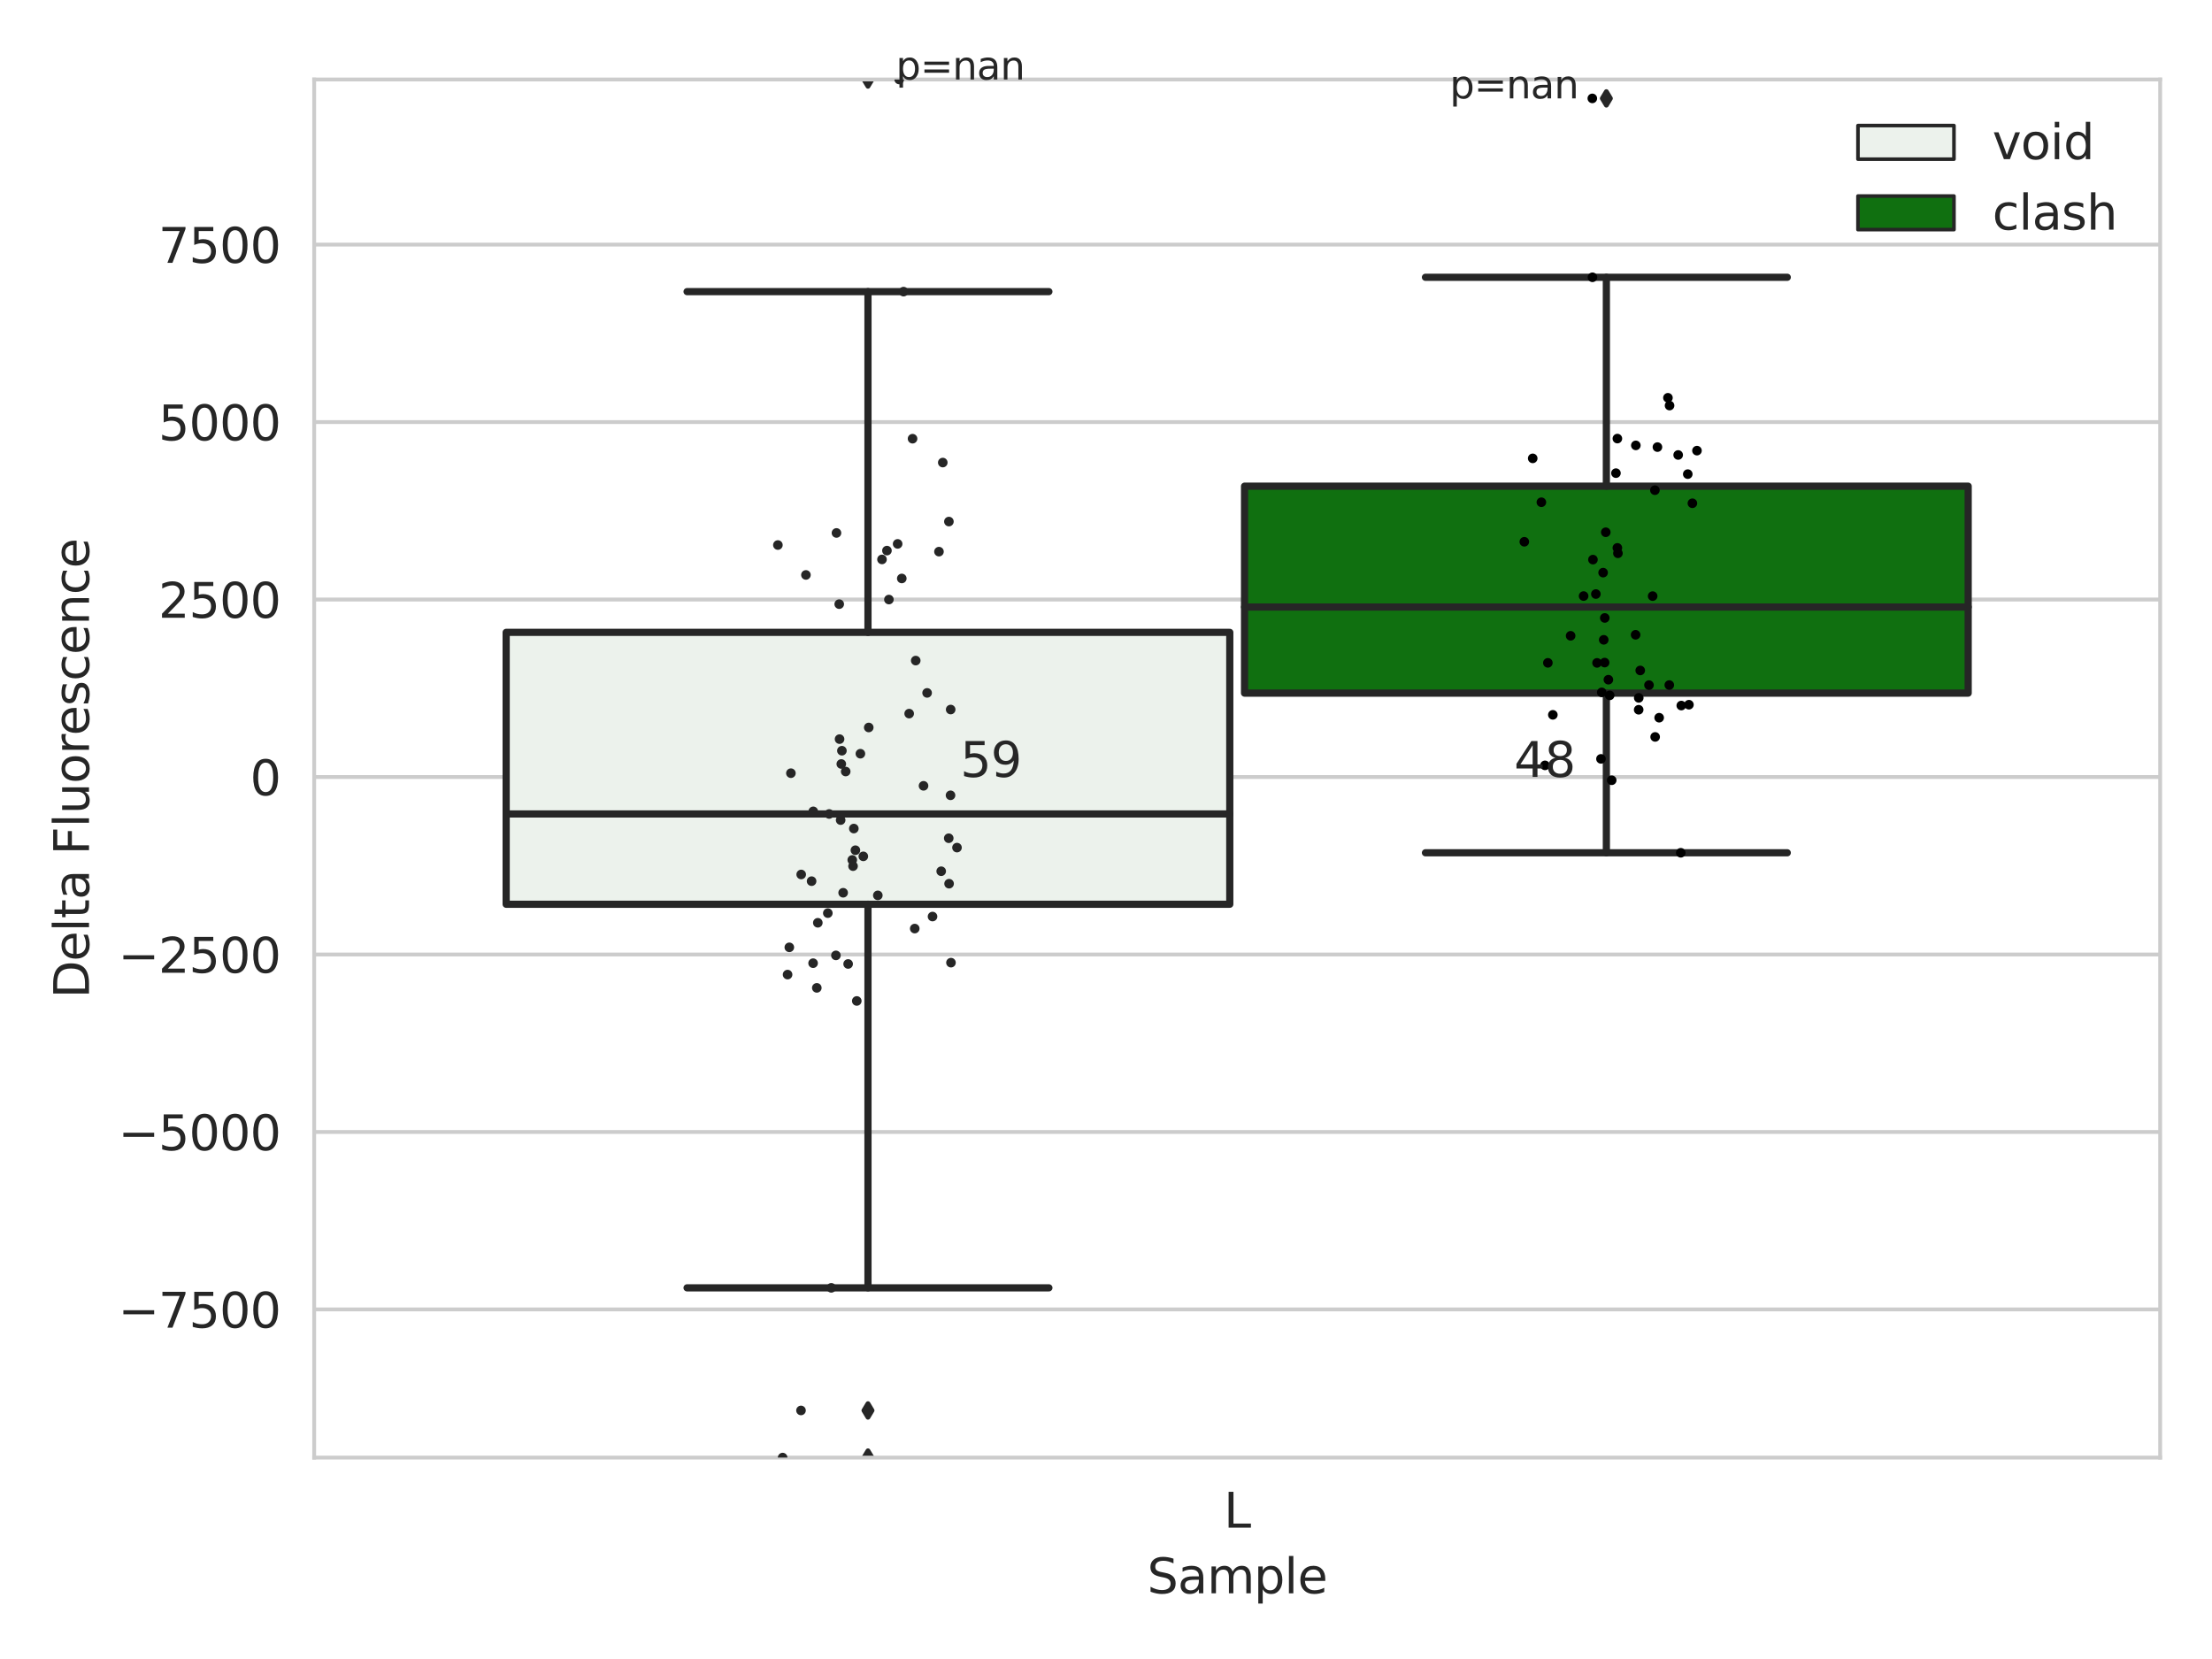 <?xml version="1.0" encoding="utf-8" standalone="no"?>
<!DOCTYPE svg PUBLIC "-//W3C//DTD SVG 1.1//EN"
  "http://www.w3.org/Graphics/SVG/1.1/DTD/svg11.dtd">
<svg xmlns:xlink="http://www.w3.org/1999/xlink" width="460.8pt" height="345.6pt" viewBox="0 0 460.8 345.6" xmlns="http://www.w3.org/2000/svg" version="1.1">
 <defs>
  <style type="text/css">*{stroke-linejoin: round; stroke-linecap: butt}</style>
 </defs>
 <g id="figure_1">
  <g id="patch_1">
   <path d="M 0 345.6 
L 460.8 345.6 
L 460.8 0 
L 0 0 
z
" style="fill: #ffffff"/>
  </g>
  <g id="axes_1">
   <g id="patch_2">
    <path d="M 65.45 303.64 
L 450 303.64 
L 450 16.561 
L 65.45 16.561 
z
" style="fill: #ffffff"/>
   </g>
   <g id="matplotlib.axis_1">
    <g id="xtick_1">
     <g id="text_1">
      <!-- L -->
      <g style="fill: #262626" transform="translate(254.939 318.238)scale(0.1 -0.1)">
       <defs>
        <path id="DejaVuSans-4c" d="M 628 4666 
L 1259 4666 
L 1259 531 
L 3531 531 
L 3531 0 
L 628 0 
L 628 4666 
z
" transform="scale(0.016)"/>
       </defs>
       <use xlink:href="#DejaVuSans-4c"/>
      </g>
     </g>
    </g>
    <g id="text_2">
     <!-- Sample -->
     <g style="fill: #262626" transform="translate(238.977 331.917)scale(0.1 -0.1)">
      <defs>
       <path id="DejaVuSans-53" d="M 3425 4513 
L 3425 3897 
Q 3066 4069 2747 4153 
Q 2428 4238 2131 4238 
Q 1616 4238 1336 4038 
Q 1056 3838 1056 3469 
Q 1056 3159 1242 3001 
Q 1428 2844 1947 2747 
L 2328 2669 
Q 3034 2534 3370 2195 
Q 3706 1856 3706 1288 
Q 3706 609 3251 259 
Q 2797 -91 1919 -91 
Q 1588 -91 1214 -16 
Q 841 59 441 206 
L 441 856 
Q 825 641 1194 531 
Q 1563 422 1919 422 
Q 2459 422 2753 634 
Q 3047 847 3047 1241 
Q 3047 1584 2836 1778 
Q 2625 1972 2144 2069 
L 1759 2144 
Q 1053 2284 737 2584 
Q 422 2884 422 3419 
Q 422 4038 858 4394 
Q 1294 4750 2059 4750 
Q 2388 4750 2728 4690 
Q 3069 4631 3425 4513 
z
" transform="scale(0.016)"/>
       <path id="DejaVuSans-61" d="M 2194 1759 
Q 1497 1759 1228 1600 
Q 959 1441 959 1056 
Q 959 750 1161 570 
Q 1363 391 1709 391 
Q 2188 391 2477 730 
Q 2766 1069 2766 1631 
L 2766 1759 
L 2194 1759 
z
M 3341 1997 
L 3341 0 
L 2766 0 
L 2766 531 
Q 2569 213 2275 61 
Q 1981 -91 1556 -91 
Q 1019 -91 701 211 
Q 384 513 384 1019 
Q 384 1609 779 1909 
Q 1175 2209 1959 2209 
L 2766 2209 
L 2766 2266 
Q 2766 2663 2505 2880 
Q 2244 3097 1772 3097 
Q 1472 3097 1187 3025 
Q 903 2953 641 2809 
L 641 3341 
Q 956 3463 1253 3523 
Q 1550 3584 1831 3584 
Q 2591 3584 2966 3190 
Q 3341 2797 3341 1997 
z
" transform="scale(0.016)"/>
       <path id="DejaVuSans-6d" d="M 3328 2828 
Q 3544 3216 3844 3400 
Q 4144 3584 4550 3584 
Q 5097 3584 5394 3201 
Q 5691 2819 5691 2113 
L 5691 0 
L 5113 0 
L 5113 2094 
Q 5113 2597 4934 2840 
Q 4756 3084 4391 3084 
Q 3944 3084 3684 2787 
Q 3425 2491 3425 1978 
L 3425 0 
L 2847 0 
L 2847 2094 
Q 2847 2600 2669 2842 
Q 2491 3084 2119 3084 
Q 1678 3084 1418 2786 
Q 1159 2488 1159 1978 
L 1159 0 
L 581 0 
L 581 3500 
L 1159 3500 
L 1159 2956 
Q 1356 3278 1631 3431 
Q 1906 3584 2284 3584 
Q 2666 3584 2933 3390 
Q 3200 3197 3328 2828 
z
" transform="scale(0.016)"/>
       <path id="DejaVuSans-70" d="M 1159 525 
L 1159 -1331 
L 581 -1331 
L 581 3500 
L 1159 3500 
L 1159 2969 
Q 1341 3281 1617 3432 
Q 1894 3584 2278 3584 
Q 2916 3584 3314 3078 
Q 3713 2572 3713 1747 
Q 3713 922 3314 415 
Q 2916 -91 2278 -91 
Q 1894 -91 1617 61 
Q 1341 213 1159 525 
z
M 3116 1747 
Q 3116 2381 2855 2742 
Q 2594 3103 2138 3103 
Q 1681 3103 1420 2742 
Q 1159 2381 1159 1747 
Q 1159 1113 1420 752 
Q 1681 391 2138 391 
Q 2594 391 2855 752 
Q 3116 1113 3116 1747 
z
" transform="scale(0.016)"/>
       <path id="DejaVuSans-6c" d="M 603 4863 
L 1178 4863 
L 1178 0 
L 603 0 
L 603 4863 
z
" transform="scale(0.016)"/>
       <path id="DejaVuSans-65" d="M 3597 1894 
L 3597 1613 
L 953 1613 
Q 991 1019 1311 708 
Q 1631 397 2203 397 
Q 2534 397 2845 478 
Q 3156 559 3463 722 
L 3463 178 
Q 3153 47 2828 -22 
Q 2503 -91 2169 -91 
Q 1331 -91 842 396 
Q 353 884 353 1716 
Q 353 2575 817 3079 
Q 1281 3584 2069 3584 
Q 2775 3584 3186 3129 
Q 3597 2675 3597 1894 
z
M 3022 2063 
Q 3016 2534 2758 2815 
Q 2500 3097 2075 3097 
Q 1594 3097 1305 2825 
Q 1016 2553 972 2059 
L 3022 2063 
z
" transform="scale(0.016)"/>
      </defs>
      <use xlink:href="#DejaVuSans-53"/>
      <use xlink:href="#DejaVuSans-61" x="63.477"/>
      <use xlink:href="#DejaVuSans-6d" x="124.756"/>
      <use xlink:href="#DejaVuSans-70" x="222.168"/>
      <use xlink:href="#DejaVuSans-6c" x="285.645"/>
      <use xlink:href="#DejaVuSans-65" x="313.428"/>
     </g>
    </g>
   </g>
   <g id="matplotlib.axis_2">
    <g id="ytick_1">
     <g id="line2d_1">
      <path d="M 65.45 272.779 
L 450 272.779 
" clip-path="url(#pb7d5bf8431)" style="fill: none; stroke: #cccccc; stroke-width: 0.8; stroke-linecap: round"/>
     </g>
     <g id="text_3">
      <!-- −7500 -->
      <g style="fill: #262626" transform="translate(24.62 276.578)scale(0.1 -0.1)">
       <defs>
        <path id="DejaVuSans-2212" d="M 678 2272 
L 4684 2272 
L 4684 1741 
L 678 1741 
L 678 2272 
z
" transform="scale(0.016)"/>
        <path id="DejaVuSans-37" d="M 525 4666 
L 3525 4666 
L 3525 4397 
L 1831 0 
L 1172 0 
L 2766 4134 
L 525 4134 
L 525 4666 
z
" transform="scale(0.016)"/>
        <path id="DejaVuSans-35" d="M 691 4666 
L 3169 4666 
L 3169 4134 
L 1269 4134 
L 1269 2991 
Q 1406 3038 1543 3061 
Q 1681 3084 1819 3084 
Q 2600 3084 3056 2656 
Q 3513 2228 3513 1497 
Q 3513 744 3044 326 
Q 2575 -91 1722 -91 
Q 1428 -91 1123 -41 
Q 819 9 494 109 
L 494 744 
Q 775 591 1075 516 
Q 1375 441 1709 441 
Q 2250 441 2565 725 
Q 2881 1009 2881 1497 
Q 2881 1984 2565 2268 
Q 2250 2553 1709 2553 
Q 1456 2553 1204 2497 
Q 953 2441 691 2322 
L 691 4666 
z
" transform="scale(0.016)"/>
        <path id="DejaVuSans-30" d="M 2034 4250 
Q 1547 4250 1301 3770 
Q 1056 3291 1056 2328 
Q 1056 1369 1301 889 
Q 1547 409 2034 409 
Q 2525 409 2770 889 
Q 3016 1369 3016 2328 
Q 3016 3291 2770 3770 
Q 2525 4250 2034 4250 
z
M 2034 4750 
Q 2819 4750 3233 4129 
Q 3647 3509 3647 2328 
Q 3647 1150 3233 529 
Q 2819 -91 2034 -91 
Q 1250 -91 836 529 
Q 422 1150 422 2328 
Q 422 3509 836 4129 
Q 1250 4750 2034 4750 
z
" transform="scale(0.016)"/>
       </defs>
       <use xlink:href="#DejaVuSans-2212"/>
       <use xlink:href="#DejaVuSans-37" x="83.789"/>
       <use xlink:href="#DejaVuSans-35" x="147.412"/>
       <use xlink:href="#DejaVuSans-30" x="211.035"/>
       <use xlink:href="#DejaVuSans-30" x="274.658"/>
      </g>
     </g>
    </g>
    <g id="ytick_2">
     <g id="line2d_2">
      <path d="M 65.45 235.808 
L 450 235.808 
" clip-path="url(#pb7d5bf8431)" style="fill: none; stroke: #cccccc; stroke-width: 0.8; stroke-linecap: round"/>
     </g>
     <g id="text_4">
      <!-- −5000 -->
      <g style="fill: #262626" transform="translate(24.62 239.607)scale(0.1 -0.1)">
       <use xlink:href="#DejaVuSans-2212"/>
       <use xlink:href="#DejaVuSans-35" x="83.789"/>
       <use xlink:href="#DejaVuSans-30" x="147.412"/>
       <use xlink:href="#DejaVuSans-30" x="211.035"/>
       <use xlink:href="#DejaVuSans-30" x="274.658"/>
      </g>
     </g>
    </g>
    <g id="ytick_3">
     <g id="line2d_3">
      <path d="M 65.45 198.837 
L 450 198.837 
" clip-path="url(#pb7d5bf8431)" style="fill: none; stroke: #cccccc; stroke-width: 0.8; stroke-linecap: round"/>
     </g>
     <g id="text_5">
      <!-- −2500 -->
      <g style="fill: #262626" transform="translate(24.62 202.636)scale(0.1 -0.1)">
       <defs>
        <path id="DejaVuSans-32" d="M 1228 531 
L 3431 531 
L 3431 0 
L 469 0 
L 469 531 
Q 828 903 1448 1529 
Q 2069 2156 2228 2338 
Q 2531 2678 2651 2914 
Q 2772 3150 2772 3378 
Q 2772 3750 2511 3984 
Q 2250 4219 1831 4219 
Q 1534 4219 1204 4116 
Q 875 4013 500 3803 
L 500 4441 
Q 881 4594 1212 4672 
Q 1544 4750 1819 4750 
Q 2544 4750 2975 4387 
Q 3406 4025 3406 3419 
Q 3406 3131 3298 2873 
Q 3191 2616 2906 2266 
Q 2828 2175 2409 1742 
Q 1991 1309 1228 531 
z
" transform="scale(0.016)"/>
       </defs>
       <use xlink:href="#DejaVuSans-2212"/>
       <use xlink:href="#DejaVuSans-32" x="83.789"/>
       <use xlink:href="#DejaVuSans-35" x="147.412"/>
       <use xlink:href="#DejaVuSans-30" x="211.035"/>
       <use xlink:href="#DejaVuSans-30" x="274.658"/>
      </g>
     </g>
    </g>
    <g id="ytick_4">
     <g id="line2d_4">
      <path d="M 65.45 161.866 
L 450 161.866 
" clip-path="url(#pb7d5bf8431)" style="fill: none; stroke: #cccccc; stroke-width: 0.8; stroke-linecap: round"/>
     </g>
     <g id="text_6">
      <!-- 0 -->
      <g style="fill: #262626" transform="translate(52.087 165.665)scale(0.1 -0.1)">
       <use xlink:href="#DejaVuSans-30"/>
      </g>
     </g>
    </g>
    <g id="ytick_5">
     <g id="line2d_5">
      <path d="M 65.45 124.895 
L 450 124.895 
" clip-path="url(#pb7d5bf8431)" style="fill: none; stroke: #cccccc; stroke-width: 0.8; stroke-linecap: round"/>
     </g>
     <g id="text_7">
      <!-- 2500 -->
      <g style="fill: #262626" transform="translate(33 128.694)scale(0.1 -0.1)">
       <use xlink:href="#DejaVuSans-32"/>
       <use xlink:href="#DejaVuSans-35" x="63.623"/>
       <use xlink:href="#DejaVuSans-30" x="127.246"/>
       <use xlink:href="#DejaVuSans-30" x="190.869"/>
      </g>
     </g>
    </g>
    <g id="ytick_6">
     <g id="line2d_6">
      <path d="M 65.45 87.924 
L 450 87.924 
" clip-path="url(#pb7d5bf8431)" style="fill: none; stroke: #cccccc; stroke-width: 0.8; stroke-linecap: round"/>
     </g>
     <g id="text_8">
      <!-- 5000 -->
      <g style="fill: #262626" transform="translate(33 91.723)scale(0.1 -0.1)">
       <use xlink:href="#DejaVuSans-35"/>
       <use xlink:href="#DejaVuSans-30" x="63.623"/>
       <use xlink:href="#DejaVuSans-30" x="127.246"/>
       <use xlink:href="#DejaVuSans-30" x="190.869"/>
      </g>
     </g>
    </g>
    <g id="ytick_7">
     <g id="line2d_7">
      <path d="M 65.45 50.953 
L 450 50.953 
" clip-path="url(#pb7d5bf8431)" style="fill: none; stroke: #cccccc; stroke-width: 0.8; stroke-linecap: round"/>
     </g>
     <g id="text_9">
      <!-- 7500 -->
      <g style="fill: #262626" transform="translate(33 54.752)scale(0.1 -0.1)">
       <use xlink:href="#DejaVuSans-37"/>
       <use xlink:href="#DejaVuSans-35" x="63.623"/>
       <use xlink:href="#DejaVuSans-30" x="127.246"/>
       <use xlink:href="#DejaVuSans-30" x="190.869"/>
      </g>
     </g>
    </g>
    <g id="text_10">
     <!-- Delta Fluorescence -->
     <g style="fill: #262626" transform="translate(18.541 207.967)rotate(-90)scale(0.1 -0.1)">
      <defs>
       <path id="DejaVuSans-44" d="M 1259 4147 
L 1259 519 
L 2022 519 
Q 2988 519 3436 956 
Q 3884 1394 3884 2338 
Q 3884 3275 3436 3711 
Q 2988 4147 2022 4147 
L 1259 4147 
z
M 628 4666 
L 1925 4666 
Q 3281 4666 3915 4102 
Q 4550 3538 4550 2338 
Q 4550 1131 3912 565 
Q 3275 0 1925 0 
L 628 0 
L 628 4666 
z
" transform="scale(0.016)"/>
       <path id="DejaVuSans-74" d="M 1172 4494 
L 1172 3500 
L 2356 3500 
L 2356 3053 
L 1172 3053 
L 1172 1153 
Q 1172 725 1289 603 
Q 1406 481 1766 481 
L 2356 481 
L 2356 0 
L 1766 0 
Q 1100 0 847 248 
Q 594 497 594 1153 
L 594 3053 
L 172 3053 
L 172 3500 
L 594 3500 
L 594 4494 
L 1172 4494 
z
" transform="scale(0.016)"/>
       <path id="DejaVuSans-20" transform="scale(0.016)"/>
       <path id="DejaVuSans-46" d="M 628 4666 
L 3309 4666 
L 3309 4134 
L 1259 4134 
L 1259 2759 
L 3109 2759 
L 3109 2228 
L 1259 2228 
L 1259 0 
L 628 0 
L 628 4666 
z
" transform="scale(0.016)"/>
       <path id="DejaVuSans-75" d="M 544 1381 
L 544 3500 
L 1119 3500 
L 1119 1403 
Q 1119 906 1312 657 
Q 1506 409 1894 409 
Q 2359 409 2629 706 
Q 2900 1003 2900 1516 
L 2900 3500 
L 3475 3500 
L 3475 0 
L 2900 0 
L 2900 538 
Q 2691 219 2414 64 
Q 2138 -91 1772 -91 
Q 1169 -91 856 284 
Q 544 659 544 1381 
z
M 1991 3584 
L 1991 3584 
z
" transform="scale(0.016)"/>
       <path id="DejaVuSans-6f" d="M 1959 3097 
Q 1497 3097 1228 2736 
Q 959 2375 959 1747 
Q 959 1119 1226 758 
Q 1494 397 1959 397 
Q 2419 397 2687 759 
Q 2956 1122 2956 1747 
Q 2956 2369 2687 2733 
Q 2419 3097 1959 3097 
z
M 1959 3584 
Q 2709 3584 3137 3096 
Q 3566 2609 3566 1747 
Q 3566 888 3137 398 
Q 2709 -91 1959 -91 
Q 1206 -91 779 398 
Q 353 888 353 1747 
Q 353 2609 779 3096 
Q 1206 3584 1959 3584 
z
" transform="scale(0.016)"/>
       <path id="DejaVuSans-72" d="M 2631 2963 
Q 2534 3019 2420 3045 
Q 2306 3072 2169 3072 
Q 1681 3072 1420 2755 
Q 1159 2438 1159 1844 
L 1159 0 
L 581 0 
L 581 3500 
L 1159 3500 
L 1159 2956 
Q 1341 3275 1631 3429 
Q 1922 3584 2338 3584 
Q 2397 3584 2469 3576 
Q 2541 3569 2628 3553 
L 2631 2963 
z
" transform="scale(0.016)"/>
       <path id="DejaVuSans-73" d="M 2834 3397 
L 2834 2853 
Q 2591 2978 2328 3040 
Q 2066 3103 1784 3103 
Q 1356 3103 1142 2972 
Q 928 2841 928 2578 
Q 928 2378 1081 2264 
Q 1234 2150 1697 2047 
L 1894 2003 
Q 2506 1872 2764 1633 
Q 3022 1394 3022 966 
Q 3022 478 2636 193 
Q 2250 -91 1575 -91 
Q 1294 -91 989 -36 
Q 684 19 347 128 
L 347 722 
Q 666 556 975 473 
Q 1284 391 1588 391 
Q 1994 391 2212 530 
Q 2431 669 2431 922 
Q 2431 1156 2273 1281 
Q 2116 1406 1581 1522 
L 1381 1569 
Q 847 1681 609 1914 
Q 372 2147 372 2553 
Q 372 3047 722 3315 
Q 1072 3584 1716 3584 
Q 2034 3584 2315 3537 
Q 2597 3491 2834 3397 
z
" transform="scale(0.016)"/>
       <path id="DejaVuSans-63" d="M 3122 3366 
L 3122 2828 
Q 2878 2963 2633 3030 
Q 2388 3097 2138 3097 
Q 1578 3097 1268 2742 
Q 959 2388 959 1747 
Q 959 1106 1268 751 
Q 1578 397 2138 397 
Q 2388 397 2633 464 
Q 2878 531 3122 666 
L 3122 134 
Q 2881 22 2623 -34 
Q 2366 -91 2075 -91 
Q 1284 -91 818 406 
Q 353 903 353 1747 
Q 353 2603 823 3093 
Q 1294 3584 2113 3584 
Q 2378 3584 2631 3529 
Q 2884 3475 3122 3366 
z
" transform="scale(0.016)"/>
       <path id="DejaVuSans-6e" d="M 3513 2113 
L 3513 0 
L 2938 0 
L 2938 2094 
Q 2938 2591 2744 2837 
Q 2550 3084 2163 3084 
Q 1697 3084 1428 2787 
Q 1159 2491 1159 1978 
L 1159 0 
L 581 0 
L 581 3500 
L 1159 3500 
L 1159 2956 
Q 1366 3272 1645 3428 
Q 1925 3584 2291 3584 
Q 2894 3584 3203 3211 
Q 3513 2838 3513 2113 
z
" transform="scale(0.016)"/>
      </defs>
      <use xlink:href="#DejaVuSans-44"/>
      <use xlink:href="#DejaVuSans-65" x="77.002"/>
      <use xlink:href="#DejaVuSans-6c" x="138.525"/>
      <use xlink:href="#DejaVuSans-74" x="166.309"/>
      <use xlink:href="#DejaVuSans-61" x="205.518"/>
      <use xlink:href="#DejaVuSans-20" x="266.797"/>
      <use xlink:href="#DejaVuSans-46" x="298.584"/>
      <use xlink:href="#DejaVuSans-6c" x="356.104"/>
      <use xlink:href="#DejaVuSans-75" x="383.887"/>
      <use xlink:href="#DejaVuSans-6f" x="447.266"/>
      <use xlink:href="#DejaVuSans-72" x="508.447"/>
      <use xlink:href="#DejaVuSans-65" x="547.311"/>
      <use xlink:href="#DejaVuSans-73" x="608.834"/>
      <use xlink:href="#DejaVuSans-63" x="660.934"/>
      <use xlink:href="#DejaVuSans-65" x="715.914"/>
      <use xlink:href="#DejaVuSans-6e" x="777.438"/>
      <use xlink:href="#DejaVuSans-63" x="840.816"/>
      <use xlink:href="#DejaVuSans-65" x="895.797"/>
     </g>
    </g>
   </g>
   <g id="patch_3">
    <path d="M 105.443 188.371 
L 256.187 188.371 
L 256.187 131.731 
L 105.443 131.731 
L 105.443 188.371 
z
" clip-path="url(#pb7d5bf8431)" style="fill: #ecf2ec; stroke: #262626; stroke-width: 1.5; stroke-linejoin: miter"/>
   </g>
   <g id="patch_4">
    <path d="M 259.263 144.39 
L 410.007 144.39 
L 410.007 101.279 
L 259.263 101.279 
L 259.263 144.39 
z
" clip-path="url(#pb7d5bf8431)" style="fill: #107010; stroke: #262626; stroke-width: 1.5; stroke-linejoin: miter"/>
   </g>
   <g id="patch_5">
    <path d="M 257.725 161.866 
L 257.725 161.866 
L 257.725 161.866 
L 257.725 161.866 
z
" clip-path="url(#pb7d5bf8431)" style="fill: #ecf2ec; stroke: #262626; stroke-width: 0.75; stroke-linejoin: miter"/>
   </g>
   <g id="patch_6">
    <path d="M 257.725 161.866 
L 257.725 161.866 
L 257.725 161.866 
L 257.725 161.866 
z
" clip-path="url(#pb7d5bf8431)" style="fill: #107010; stroke: #262626; stroke-width: 0.75; stroke-linejoin: miter"/>
   </g>
   <g id="PathCollection_1"/>
   <g id="PathCollection_2"/>
   <g id="line2d_8">
    <path d="M 180.815 188.371 
L 180.815 268.28 
" clip-path="url(#pb7d5bf8431)" style="fill: none; stroke: #262626; stroke-width: 1.5; stroke-linecap: round"/>
   </g>
   <g id="line2d_9">
    <path d="M 180.815 131.731 
L 180.815 60.751 
" clip-path="url(#pb7d5bf8431)" style="fill: none; stroke: #262626; stroke-width: 1.5; stroke-linecap: round"/>
   </g>
   <g id="line2d_10">
    <path d="M 143.129 268.28 
L 218.501 268.28 
" clip-path="url(#pb7d5bf8431)" style="fill: none; stroke: #262626; stroke-width: 1.5; stroke-linecap: round"/>
   </g>
   <g id="line2d_11">
    <path d="M 143.129 60.751 
L 218.501 60.751 
" clip-path="url(#pb7d5bf8431)" style="fill: none; stroke: #262626; stroke-width: 1.5; stroke-linecap: round"/>
   </g>
   <g id="line2d_12">
    <defs>
     <path id="m6f745f5bfc" d="M -0 1.414 
L 0.849 0 
L 0 -1.414 
L -0.849 -0 
z
" style="stroke: #262626; stroke-linejoin: miter"/>
    </defs>
    <g clip-path="url(#pb7d5bf8431)">
     <use xlink:href="#m6f745f5bfc" x="180.815" y="303.64" style="fill: #262626; stroke: #262626; stroke-linejoin: miter"/>
     <use xlink:href="#m6f745f5bfc" x="180.815" y="293.822" style="fill: #262626; stroke: #262626; stroke-linejoin: miter"/>
     <use xlink:href="#m6f745f5bfc" x="180.815" y="16.561" style="fill: #262626; stroke: #262626; stroke-linejoin: miter"/>
    </g>
   </g>
   <g id="line2d_13">
    <path d="M 334.635 144.39 
L 334.635 177.649 
" clip-path="url(#pb7d5bf8431)" style="fill: none; stroke: #262626; stroke-width: 1.5; stroke-linecap: round"/>
   </g>
   <g id="line2d_14">
    <path d="M 334.635 101.279 
L 334.635 57.765 
" clip-path="url(#pb7d5bf8431)" style="fill: none; stroke: #262626; stroke-width: 1.5; stroke-linecap: round"/>
   </g>
   <g id="line2d_15">
    <path d="M 296.949 177.649 
L 372.321 177.649 
" clip-path="url(#pb7d5bf8431)" style="fill: none; stroke: #262626; stroke-width: 1.5; stroke-linecap: round"/>
   </g>
   <g id="line2d_16">
    <path d="M 296.949 57.765 
L 372.321 57.765 
" clip-path="url(#pb7d5bf8431)" style="fill: none; stroke: #262626; stroke-width: 1.5; stroke-linecap: round"/>
   </g>
   <g id="line2d_17">
    <g clip-path="url(#pb7d5bf8431)">
     <use xlink:href="#m6f745f5bfc" x="334.635" y="20.498" style="fill: #262626; stroke: #262626; stroke-linejoin: miter"/>
    </g>
   </g>
   <g id="line2d_18">
    <path d="M 105.443 169.564 
L 256.187 169.564 
" clip-path="url(#pb7d5bf8431)" style="fill: none; stroke: #262626; stroke-width: 1.5; stroke-linecap: round"/>
   </g>
   <g id="line2d_19">
    <path d="M 259.263 126.455 
L 410.007 126.455 
" clip-path="url(#pb7d5bf8431)" style="fill: none; stroke: #262626; stroke-width: 1.5; stroke-linecap: round"/>
   </g>
   <g id="patch_7">
    <path d="M 65.45 303.64 
L 65.45 16.561 
" style="fill: none; stroke: #cccccc; stroke-width: 0.8; stroke-linejoin: miter; stroke-linecap: square"/>
   </g>
   <g id="patch_8">
    <path d="M 450 303.64 
L 450 16.561 
" style="fill: none; stroke: #cccccc; stroke-width: 0.8; stroke-linejoin: miter; stroke-linecap: square"/>
   </g>
   <g id="patch_9">
    <path d="M 65.45 303.64 
L 450 303.64 
" style="fill: none; stroke: #cccccc; stroke-width: 0.8; stroke-linejoin: miter; stroke-linecap: square"/>
   </g>
   <g id="patch_10">
    <path d="M 65.45 16.561 
L 450 16.561 
" style="fill: none; stroke: #cccccc; stroke-width: 0.8; stroke-linejoin: miter; stroke-linecap: square"/>
   </g>
   <g id="PathCollection_3">
    <defs>
     <path id="C0_0_364822077c" d="M 0 1 
C 0.265 1 0.52 0.895 0.707 0.707 
C 0.895 0.52 1 0.265 1 -0 
C 1 -0.265 0.895 -0.52 0.707 -0.707 
C 0.52 -0.895 0.265 -1 0 -1 
C -0.265 -1 -0.52 -0.895 -0.707 -0.707 
C -0.895 -0.52 -1 -0.265 -1 0 
C -1 0.265 -0.895 0.52 -0.707 0.707 
C -0.52 0.895 -0.265 1 0 1 
z
"/>
    </defs>
    <g clip-path="url(#pb7d5bf8431)">
     <use xlink:href="#C0_0_364822077c" x="197.674" y="108.651" style="fill: #262626"/>
    </g>
    <g clip-path="url(#pb7d5bf8431)">
     <use xlink:href="#C0_0_364822077c" x="197.712" y="184.091" style="fill: #262626"/>
    </g>
    <g clip-path="url(#pb7d5bf8431)">
     <use xlink:href="#C0_0_364822077c" x="185.177" y="124.897" style="fill: #262626"/>
    </g>
    <g clip-path="url(#pb7d5bf8431)">
     <use xlink:href="#C0_0_364822077c" x="188.226" y="60.751" style="fill: #262626"/>
    </g>
    <g clip-path="url(#pb7d5bf8431)">
     <use xlink:href="#C0_0_364822077c" x="198.012" y="165.675" style="fill: #262626"/>
    </g>
    <g clip-path="url(#pb7d5bf8431)">
     <use xlink:href="#C0_0_364822077c" x="178.484" y="208.517" style="fill: #262626"/>
    </g>
    <g clip-path="url(#pb7d5bf8431)">
     <use xlink:href="#C0_0_364822077c" x="169.417" y="169.017" style="fill: #262626"/>
    </g>
    <g clip-path="url(#pb7d5bf8431)">
     <use xlink:href="#C0_0_364822077c" x="175.259" y="159.151" style="fill: #262626"/>
    </g>
    <g clip-path="url(#pb7d5bf8431)">
     <use xlink:href="#C0_0_364822077c" x="172.451" y="190.22" style="fill: #262626"/>
    </g>
    <g clip-path="url(#pb7d5bf8431)">
     <use xlink:href="#C0_0_364822077c" x="179.237" y="157.013" style="fill: #262626"/>
    </g>
    <g clip-path="url(#pb7d5bf8431)">
     <use xlink:href="#C0_0_364822077c" x="163.037" y="303.64" style="fill: #262626"/>
    </g>
    <g clip-path="url(#pb7d5bf8431)">
     <use xlink:href="#C0_0_364822077c" x="177.868" y="172.603" style="fill: #262626"/>
    </g>
    <g clip-path="url(#pb7d5bf8431)">
     <use xlink:href="#C0_0_364822077c" x="175.385" y="156.39" style="fill: #262626"/>
    </g>
    <g clip-path="url(#pb7d5bf8431)">
     <use xlink:href="#C0_0_364822077c" x="197.64" y="174.619" style="fill: #262626"/>
    </g>
    <g clip-path="url(#pb7d5bf8431)">
     <use xlink:href="#C0_0_364822077c" x="190.763" y="137.611" style="fill: #262626"/>
    </g>
    <g clip-path="url(#pb7d5bf8431)">
     <use xlink:href="#C0_0_364822077c" x="190.102" y="91.39" style="fill: #262626"/>
    </g>
    <g clip-path="url(#pb7d5bf8431)">
     <use xlink:href="#C0_0_364822077c" x="177.705" y="180.432" style="fill: #262626"/>
    </g>
    <g clip-path="url(#pb7d5bf8431)">
     <use xlink:href="#C0_0_364822077c" x="172.73" y="169.564" style="fill: #262626"/>
    </g>
    <g clip-path="url(#pb7d5bf8431)">
     <use xlink:href="#C0_0_364822077c" x="187.324" y="16.561" style="fill: #262626"/>
    </g>
    <g clip-path="url(#pb7d5bf8431)">
     <use xlink:href="#C0_0_364822077c" x="187.858" y="120.505" style="fill: #262626"/>
    </g>
    <g clip-path="url(#pb7d5bf8431)">
     <use xlink:href="#C0_0_364822077c" x="179.845" y="178.394" style="fill: #262626"/>
    </g>
    <g clip-path="url(#pb7d5bf8431)">
     <use xlink:href="#C0_0_364822077c" x="183.736" y="116.538" style="fill: #262626"/>
    </g>
    <g clip-path="url(#pb7d5bf8431)">
     <use xlink:href="#C0_0_364822077c" x="174.895" y="153.973" style="fill: #262626"/>
    </g>
    <g clip-path="url(#pb7d5bf8431)">
     <use xlink:href="#C0_0_364822077c" x="192.388" y="163.7" style="fill: #262626"/>
    </g>
    <g clip-path="url(#pb7d5bf8431)">
     <use xlink:href="#C0_0_364822077c" x="162.049" y="113.539" style="fill: #262626"/>
    </g>
    <g clip-path="url(#pb7d5bf8431)">
     <use xlink:href="#C0_0_364822077c" x="166.904" y="182.167" style="fill: #262626"/>
    </g>
    <g clip-path="url(#pb7d5bf8431)">
     <use xlink:href="#C0_0_364822077c" x="174.138" y="199.024" style="fill: #262626"/>
    </g>
    <g clip-path="url(#pb7d5bf8431)">
     <use xlink:href="#C0_0_364822077c" x="196.069" y="181.495" style="fill: #262626"/>
    </g>
    <g clip-path="url(#pb7d5bf8431)">
     <use xlink:href="#C0_0_364822077c" x="176.174" y="160.721" style="fill: #262626"/>
    </g>
    <g clip-path="url(#pb7d5bf8431)">
     <use xlink:href="#C0_0_364822077c" x="190.557" y="193.44" style="fill: #262626"/>
    </g>
    <g clip-path="url(#pb7d5bf8431)">
     <use xlink:href="#C0_0_364822077c" x="173.172" y="268.28" style="fill: #262626"/>
    </g>
    <g clip-path="url(#pb7d5bf8431)">
     <use xlink:href="#C0_0_364822077c" x="182.866" y="186.521" style="fill: #262626"/>
    </g>
    <g clip-path="url(#pb7d5bf8431)">
     <use xlink:href="#C0_0_364822077c" x="169.383" y="200.648" style="fill: #262626"/>
    </g>
    <g clip-path="url(#pb7d5bf8431)">
     <use xlink:href="#C0_0_364822077c" x="186.995" y="113.302" style="fill: #262626"/>
    </g>
    <g clip-path="url(#pb7d5bf8431)">
     <use xlink:href="#C0_0_364822077c" x="177.543" y="179.142" style="fill: #262626"/>
    </g>
    <g clip-path="url(#pb7d5bf8431)">
     <use xlink:href="#C0_0_364822077c" x="174.252" y="111.023" style="fill: #262626"/>
    </g>
    <g clip-path="url(#pb7d5bf8431)">
     <use xlink:href="#C0_0_364822077c" x="170.367" y="192.232" style="fill: #262626"/>
    </g>
    <g clip-path="url(#pb7d5bf8431)">
     <use xlink:href="#C0_0_364822077c" x="164.76" y="161.069" style="fill: #262626"/>
    </g>
    <g clip-path="url(#pb7d5bf8431)">
     <use xlink:href="#C0_0_364822077c" x="170.156" y="205.79" style="fill: #262626"/>
    </g>
    <g clip-path="url(#pb7d5bf8431)">
     <use xlink:href="#C0_0_364822077c" x="198.043" y="147.809" style="fill: #262626"/>
    </g>
    <g clip-path="url(#pb7d5bf8431)">
     <use xlink:href="#C0_0_364822077c" x="189.397" y="148.658" style="fill: #262626"/>
    </g>
    <g clip-path="url(#pb7d5bf8431)">
     <use xlink:href="#C0_0_364822077c" x="178.198" y="177.115" style="fill: #262626"/>
    </g>
    <g clip-path="url(#pb7d5bf8431)">
     <use xlink:href="#C0_0_364822077c" x="198.106" y="200.538" style="fill: #262626"/>
    </g>
    <g clip-path="url(#pb7d5bf8431)">
     <use xlink:href="#C0_0_364822077c" x="194.263" y="190.934" style="fill: #262626"/>
    </g>
    <g clip-path="url(#pb7d5bf8431)">
     <use xlink:href="#C0_0_364822077c" x="169.07" y="183.563" style="fill: #262626"/>
    </g>
    <g clip-path="url(#pb7d5bf8431)">
     <use xlink:href="#C0_0_364822077c" x="180.975" y="151.548" style="fill: #262626"/>
    </g>
    <g clip-path="url(#pb7d5bf8431)">
     <use xlink:href="#C0_0_364822077c" x="196.398" y="96.36" style="fill: #262626"/>
    </g>
    <g clip-path="url(#pb7d5bf8431)">
     <use xlink:href="#C0_0_364822077c" x="175.644" y="185.977" style="fill: #262626"/>
    </g>
    <g clip-path="url(#pb7d5bf8431)">
     <use xlink:href="#C0_0_364822077c" x="176.682" y="200.811" style="fill: #262626"/>
    </g>
    <g clip-path="url(#pb7d5bf8431)">
     <use xlink:href="#C0_0_364822077c" x="184.767" y="114.701" style="fill: #262626"/>
    </g>
    <g clip-path="url(#pb7d5bf8431)">
     <use xlink:href="#C0_0_364822077c" x="164.067" y="203.024" style="fill: #262626"/>
    </g>
    <g clip-path="url(#pb7d5bf8431)">
     <use xlink:href="#C0_0_364822077c" x="164.431" y="197.347" style="fill: #262626"/>
    </g>
    <g clip-path="url(#pb7d5bf8431)">
     <use xlink:href="#C0_0_364822077c" x="193.135" y="144.343" style="fill: #262626"/>
    </g>
    <g clip-path="url(#pb7d5bf8431)">
     <use xlink:href="#C0_0_364822077c" x="167.889" y="119.769" style="fill: #262626"/>
    </g>
    <g clip-path="url(#pb7d5bf8431)">
     <use xlink:href="#C0_0_364822077c" x="174.827" y="125.852" style="fill: #262626"/>
    </g>
    <g clip-path="url(#pb7d5bf8431)">
     <use xlink:href="#C0_0_364822077c" x="175.122" y="170.84" style="fill: #262626"/>
    </g>
    <g clip-path="url(#pb7d5bf8431)">
     <use xlink:href="#C0_0_364822077c" x="195.604" y="114.916" style="fill: #262626"/>
    </g>
    <g clip-path="url(#pb7d5bf8431)">
     <use xlink:href="#C0_0_364822077c" x="166.863" y="293.822" style="fill: #262626"/>
    </g>
    <g clip-path="url(#pb7d5bf8431)">
     <use xlink:href="#C0_0_364822077c" x="199.36" y="176.571" style="fill: #262626"/>
    </g>
   </g>
   <g id="PathCollection_4">
    <defs>
     <path id="C1_0_86198ae668" d="M 0 1 
C 0.265 1 0.52 0.895 0.707 0.707 
C 0.895 0.52 1 0.265 1 -0 
C 1 -0.265 0.895 -0.52 0.707 -0.707 
C 0.52 -0.895 0.265 -1 0 -1 
C -0.265 -1 -0.52 -0.895 -0.707 -0.707 
C -0.895 -0.52 -1 -0.265 -1 0 
C -1 0.265 -0.895 0.52 -0.707 0.707 
C -0.52 0.895 -0.265 1 0 1 
z
"/>
    </defs>
    <g clip-path="url(#pb7d5bf8431)">
     <use xlink:href="#C1_0_86198ae668" x="353.509" y="93.876"/>
    </g>
    <g clip-path="url(#pb7d5bf8431)">
     <use xlink:href="#C1_0_86198ae668" x="333.958" y="119.291"/>
    </g>
    <g clip-path="url(#pb7d5bf8431)">
     <use xlink:href="#C1_0_86198ae668" x="347.745" y="142.706"/>
    </g>
    <g clip-path="url(#pb7d5bf8431)">
     <use xlink:href="#C1_0_86198ae668" x="343.514" y="142.72"/>
    </g>
    <g clip-path="url(#pb7d5bf8431)">
     <use xlink:href="#C1_0_86198ae668" x="317.544" y="112.861"/>
    </g>
    <g clip-path="url(#pb7d5bf8431)">
     <use xlink:href="#C1_0_86198ae668" x="322.449" y="138.083"/>
    </g>
    <g clip-path="url(#pb7d5bf8431)">
     <use xlink:href="#C1_0_86198ae668" x="352.557" y="104.84"/>
    </g>
    <g clip-path="url(#pb7d5bf8431)">
     <use xlink:href="#C1_0_86198ae668" x="341.692" y="139.668"/>
    </g>
    <g clip-path="url(#pb7d5bf8431)">
     <use xlink:href="#C1_0_86198ae668" x="345.273" y="93.138"/>
    </g>
    <g clip-path="url(#pb7d5bf8431)">
     <use xlink:href="#C1_0_86198ae668" x="345.633" y="149.512"/>
    </g>
    <g clip-path="url(#pb7d5bf8431)">
     <use xlink:href="#C1_0_86198ae668" x="349.595" y="94.779"/>
    </g>
    <g clip-path="url(#pb7d5bf8431)">
     <use xlink:href="#C1_0_86198ae668" x="347.801" y="84.486"/>
    </g>
    <g clip-path="url(#pb7d5bf8431)">
     <use xlink:href="#C1_0_86198ae668" x="336.927" y="114.134"/>
    </g>
    <g clip-path="url(#pb7d5bf8431)">
     <use xlink:href="#C1_0_86198ae668" x="332.449" y="123.751"/>
    </g>
    <g clip-path="url(#pb7d5bf8431)">
     <use xlink:href="#C1_0_86198ae668" x="334.088" y="133.287"/>
    </g>
    <g clip-path="url(#pb7d5bf8431)">
     <use xlink:href="#C1_0_86198ae668" x="333.513" y="158.089"/>
    </g>
    <g clip-path="url(#pb7d5bf8431)">
     <use xlink:href="#C1_0_86198ae668" x="344.747" y="102.116"/>
    </g>
    <g clip-path="url(#pb7d5bf8431)">
     <use xlink:href="#C1_0_86198ae668" x="332.692" y="138.092"/>
    </g>
    <g clip-path="url(#pb7d5bf8431)">
     <use xlink:href="#C1_0_86198ae668" x="331.71" y="20.498"/>
    </g>
    <g clip-path="url(#pb7d5bf8431)">
     <use xlink:href="#C1_0_86198ae668" x="334.303" y="128.729"/>
    </g>
    <g clip-path="url(#pb7d5bf8431)">
     <use xlink:href="#C1_0_86198ae668" x="329.896" y="124.168"/>
    </g>
    <g clip-path="url(#pb7d5bf8431)">
     <use xlink:href="#C1_0_86198ae668" x="340.726" y="132.237"/>
    </g>
    <g clip-path="url(#pb7d5bf8431)">
     <use xlink:href="#C1_0_86198ae668" x="341.367" y="147.855"/>
    </g>
    <g clip-path="url(#pb7d5bf8431)">
     <use xlink:href="#C1_0_86198ae668" x="347.461" y="82.866"/>
    </g>
    <g clip-path="url(#pb7d5bf8431)">
     <use xlink:href="#C1_0_86198ae668" x="323.487" y="148.912"/>
    </g>
    <g clip-path="url(#pb7d5bf8431)">
     <use xlink:href="#C1_0_86198ae668" x="327.192" y="132.447"/>
    </g>
    <g clip-path="url(#pb7d5bf8431)">
     <use xlink:href="#C1_0_86198ae668" x="351.833" y="146.803"/>
    </g>
    <g clip-path="url(#pb7d5bf8431)">
     <use xlink:href="#C1_0_86198ae668" x="344.799" y="153.513"/>
    </g>
    <g clip-path="url(#pb7d5bf8431)">
     <use xlink:href="#C1_0_86198ae668" x="335.747" y="162.54"/>
    </g>
    <g clip-path="url(#pb7d5bf8431)">
     <use xlink:href="#C1_0_86198ae668" x="321.85" y="159.438"/>
    </g>
    <g clip-path="url(#pb7d5bf8431)">
     <use xlink:href="#C1_0_86198ae668" x="350.243" y="146.98"/>
    </g>
    <g clip-path="url(#pb7d5bf8431)">
     <use xlink:href="#C1_0_86198ae668" x="335.329" y="144.858"/>
    </g>
    <g clip-path="url(#pb7d5bf8431)">
     <use xlink:href="#C1_0_86198ae668" x="340.774" y="92.781"/>
    </g>
    <g clip-path="url(#pb7d5bf8431)">
     <use xlink:href="#C1_0_86198ae668" x="334.272" y="138.027"/>
    </g>
    <g clip-path="url(#pb7d5bf8431)">
     <use xlink:href="#C1_0_86198ae668" x="334.511" y="110.878"/>
    </g>
    <g clip-path="url(#pb7d5bf8431)">
     <use xlink:href="#C1_0_86198ae668" x="336.931" y="91.365"/>
    </g>
    <g clip-path="url(#pb7d5bf8431)">
     <use xlink:href="#C1_0_86198ae668" x="341.382" y="145.378"/>
    </g>
    <g clip-path="url(#pb7d5bf8431)">
     <use xlink:href="#C1_0_86198ae668" x="344.278" y="124.181"/>
    </g>
    <g clip-path="url(#pb7d5bf8431)">
     <use xlink:href="#C1_0_86198ae668" x="331.741" y="57.765"/>
    </g>
    <g clip-path="url(#pb7d5bf8431)">
     <use xlink:href="#C1_0_86198ae668" x="337.044" y="115.262"/>
    </g>
    <g clip-path="url(#pb7d5bf8431)">
     <use xlink:href="#C1_0_86198ae668" x="335.057" y="141.593"/>
    </g>
    <g clip-path="url(#pb7d5bf8431)">
     <use xlink:href="#C1_0_86198ae668" x="336.632" y="98.564"/>
    </g>
    <g clip-path="url(#pb7d5bf8431)">
     <use xlink:href="#C1_0_86198ae668" x="351.593" y="98.769"/>
    </g>
    <g clip-path="url(#pb7d5bf8431)">
     <use xlink:href="#C1_0_86198ae668" x="331.841" y="116.579"/>
    </g>
    <g clip-path="url(#pb7d5bf8431)">
     <use xlink:href="#C1_0_86198ae668" x="319.293" y="95.485"/>
    </g>
    <g clip-path="url(#pb7d5bf8431)">
     <use xlink:href="#C1_0_86198ae668" x="321.098" y="104.626"/>
    </g>
    <g clip-path="url(#pb7d5bf8431)">
     <use xlink:href="#C1_0_86198ae668" x="350.136" y="177.649"/>
    </g>
    <g clip-path="url(#pb7d5bf8431)">
     <use xlink:href="#C1_0_86198ae668" x="333.674" y="144.233"/>
    </g>
   </g>
   <g id="text_11">
    <!-- 59 -->
    <g style="fill: #262626" transform="translate(200.042 161.842)scale(0.1 -0.1)">
     <defs>
      <path id="DejaVuSans-39" d="M 703 97 
L 703 672 
Q 941 559 1184 500 
Q 1428 441 1663 441 
Q 2288 441 2617 861 
Q 2947 1281 2994 2138 
Q 2813 1869 2534 1725 
Q 2256 1581 1919 1581 
Q 1219 1581 811 2004 
Q 403 2428 403 3163 
Q 403 3881 828 4315 
Q 1253 4750 1959 4750 
Q 2769 4750 3195 4129 
Q 3622 3509 3622 2328 
Q 3622 1225 3098 567 
Q 2575 -91 1691 -91 
Q 1453 -91 1209 -44 
Q 966 3 703 97 
z
M 1959 2075 
Q 2384 2075 2632 2365 
Q 2881 2656 2881 3163 
Q 2881 3666 2632 3958 
Q 2384 4250 1959 4250 
Q 1534 4250 1286 3958 
Q 1038 3666 1038 3163 
Q 1038 2656 1286 2365 
Q 1534 2075 1959 2075 
z
" transform="scale(0.016)"/>
     </defs>
     <use xlink:href="#DejaVuSans-35"/>
     <use xlink:href="#DejaVuSans-39" x="63.623"/>
    </g>
   </g>
   <g id="text_12">
    <!-- p=nan -->
    <g style="fill: #262626" transform="translate(186.63 16.56)scale(0.08 -0.08)">
     <defs>
      <path id="DejaVuSans-3d" d="M 678 2906 
L 4684 2906 
L 4684 2381 
L 678 2381 
L 678 2906 
z
M 678 1631 
L 4684 1631 
L 4684 1100 
L 678 1100 
L 678 1631 
z
" transform="scale(0.016)"/>
     </defs>
     <use xlink:href="#DejaVuSans-70"/>
     <use xlink:href="#DejaVuSans-3d" x="63.477"/>
     <use xlink:href="#DejaVuSans-6e" x="147.266"/>
     <use xlink:href="#DejaVuSans-61" x="210.645"/>
     <use xlink:href="#DejaVuSans-6e" x="271.924"/>
    </g>
   </g>
   <g id="text_13">
    <!-- 48 -->
    <g style="fill: #262626" transform="translate(315.408 161.842)scale(0.1 -0.1)">
     <defs>
      <path id="DejaVuSans-34" d="M 2419 4116 
L 825 1625 
L 2419 1625 
L 2419 4116 
z
M 2253 4666 
L 3047 4666 
L 3047 1625 
L 3713 1625 
L 3713 1100 
L 3047 1100 
L 3047 0 
L 2419 0 
L 2419 1100 
L 313 1100 
L 313 1709 
L 2253 4666 
z
" transform="scale(0.016)"/>
      <path id="DejaVuSans-38" d="M 2034 2216 
Q 1584 2216 1326 1975 
Q 1069 1734 1069 1313 
Q 1069 891 1326 650 
Q 1584 409 2034 409 
Q 2484 409 2743 651 
Q 3003 894 3003 1313 
Q 3003 1734 2745 1975 
Q 2488 2216 2034 2216 
z
M 1403 2484 
Q 997 2584 770 2862 
Q 544 3141 544 3541 
Q 544 4100 942 4425 
Q 1341 4750 2034 4750 
Q 2731 4750 3128 4425 
Q 3525 4100 3525 3541 
Q 3525 3141 3298 2862 
Q 3072 2584 2669 2484 
Q 3125 2378 3379 2068 
Q 3634 1759 3634 1313 
Q 3634 634 3220 271 
Q 2806 -91 2034 -91 
Q 1263 -91 848 271 
Q 434 634 434 1313 
Q 434 1759 690 2068 
Q 947 2378 1403 2484 
z
M 1172 3481 
Q 1172 3119 1398 2916 
Q 1625 2713 2034 2713 
Q 2441 2713 2670 2916 
Q 2900 3119 2900 3481 
Q 2900 3844 2670 4047 
Q 2441 4250 2034 4250 
Q 1625 4250 1398 4047 
Q 1172 3844 1172 3481 
z
" transform="scale(0.016)"/>
     </defs>
     <use xlink:href="#DejaVuSans-34"/>
     <use xlink:href="#DejaVuSans-38" x="63.623"/>
    </g>
   </g>
   <g id="text_14">
    <!-- p=nan -->
    <g style="fill: #262626" transform="translate(301.995 20.498)scale(0.08 -0.08)">
     <use xlink:href="#DejaVuSans-70"/>
     <use xlink:href="#DejaVuSans-3d" x="63.477"/>
     <use xlink:href="#DejaVuSans-6e" x="147.266"/>
     <use xlink:href="#DejaVuSans-61" x="210.645"/>
     <use xlink:href="#DejaVuSans-6e" x="271.924"/>
    </g>
   </g>
   <g id="legend_1">
    <g id="patch_11">
     <path d="M 387.048 33.159 
L 407.048 33.159 
L 407.048 26.159 
L 387.048 26.159 
z
" style="fill: #ecf2ec; stroke: #262626; stroke-width: 0.75; stroke-linejoin: miter"/>
    </g>
    <g id="text_15">
     <!-- void -->
     <g style="fill: #262626" transform="translate(415.048 33.159)scale(0.1 -0.1)">
      <defs>
       <path id="DejaVuSans-76" d="M 191 3500 
L 800 3500 
L 1894 563 
L 2988 3500 
L 3597 3500 
L 2284 0 
L 1503 0 
L 191 3500 
z
" transform="scale(0.016)"/>
       <path id="DejaVuSans-69" d="M 603 3500 
L 1178 3500 
L 1178 0 
L 603 0 
L 603 3500 
z
M 603 4863 
L 1178 4863 
L 1178 4134 
L 603 4134 
L 603 4863 
z
" transform="scale(0.016)"/>
       <path id="DejaVuSans-64" d="M 2906 2969 
L 2906 4863 
L 3481 4863 
L 3481 0 
L 2906 0 
L 2906 525 
Q 2725 213 2448 61 
Q 2172 -91 1784 -91 
Q 1150 -91 751 415 
Q 353 922 353 1747 
Q 353 2572 751 3078 
Q 1150 3584 1784 3584 
Q 2172 3584 2448 3432 
Q 2725 3281 2906 2969 
z
M 947 1747 
Q 947 1113 1208 752 
Q 1469 391 1925 391 
Q 2381 391 2643 752 
Q 2906 1113 2906 1747 
Q 2906 2381 2643 2742 
Q 2381 3103 1925 3103 
Q 1469 3103 1208 2742 
Q 947 2381 947 1747 
z
" transform="scale(0.016)"/>
      </defs>
      <use xlink:href="#DejaVuSans-76"/>
      <use xlink:href="#DejaVuSans-6f" x="59.18"/>
      <use xlink:href="#DejaVuSans-69" x="120.361"/>
      <use xlink:href="#DejaVuSans-64" x="148.145"/>
     </g>
    </g>
    <g id="patch_12">
     <path d="M 387.048 47.837 
L 407.048 47.837 
L 407.048 40.837 
L 387.048 40.837 
z
" style="fill: #107010; stroke: #262626; stroke-width: 0.75; stroke-linejoin: miter"/>
    </g>
    <g id="text_16">
     <!-- clash -->
     <g style="fill: #262626" transform="translate(415.048 47.837)scale(0.1 -0.1)">
      <defs>
       <path id="DejaVuSans-68" d="M 3513 2113 
L 3513 0 
L 2938 0 
L 2938 2094 
Q 2938 2591 2744 2837 
Q 2550 3084 2163 3084 
Q 1697 3084 1428 2787 
Q 1159 2491 1159 1978 
L 1159 0 
L 581 0 
L 581 4863 
L 1159 4863 
L 1159 2956 
Q 1366 3272 1645 3428 
Q 1925 3584 2291 3584 
Q 2894 3584 3203 3211 
Q 3513 2838 3513 2113 
z
" transform="scale(0.016)"/>
      </defs>
      <use xlink:href="#DejaVuSans-63"/>
      <use xlink:href="#DejaVuSans-6c" x="54.98"/>
      <use xlink:href="#DejaVuSans-61" x="82.764"/>
      <use xlink:href="#DejaVuSans-73" x="144.043"/>
      <use xlink:href="#DejaVuSans-68" x="196.143"/>
     </g>
    </g>
   </g>
  </g>
 </g>
 <defs>
  <clipPath id="pb7d5bf8431">
   <rect x="65.45" y="16.561" width="384.55" height="287.079"/>
  </clipPath>
 </defs>
</svg>
